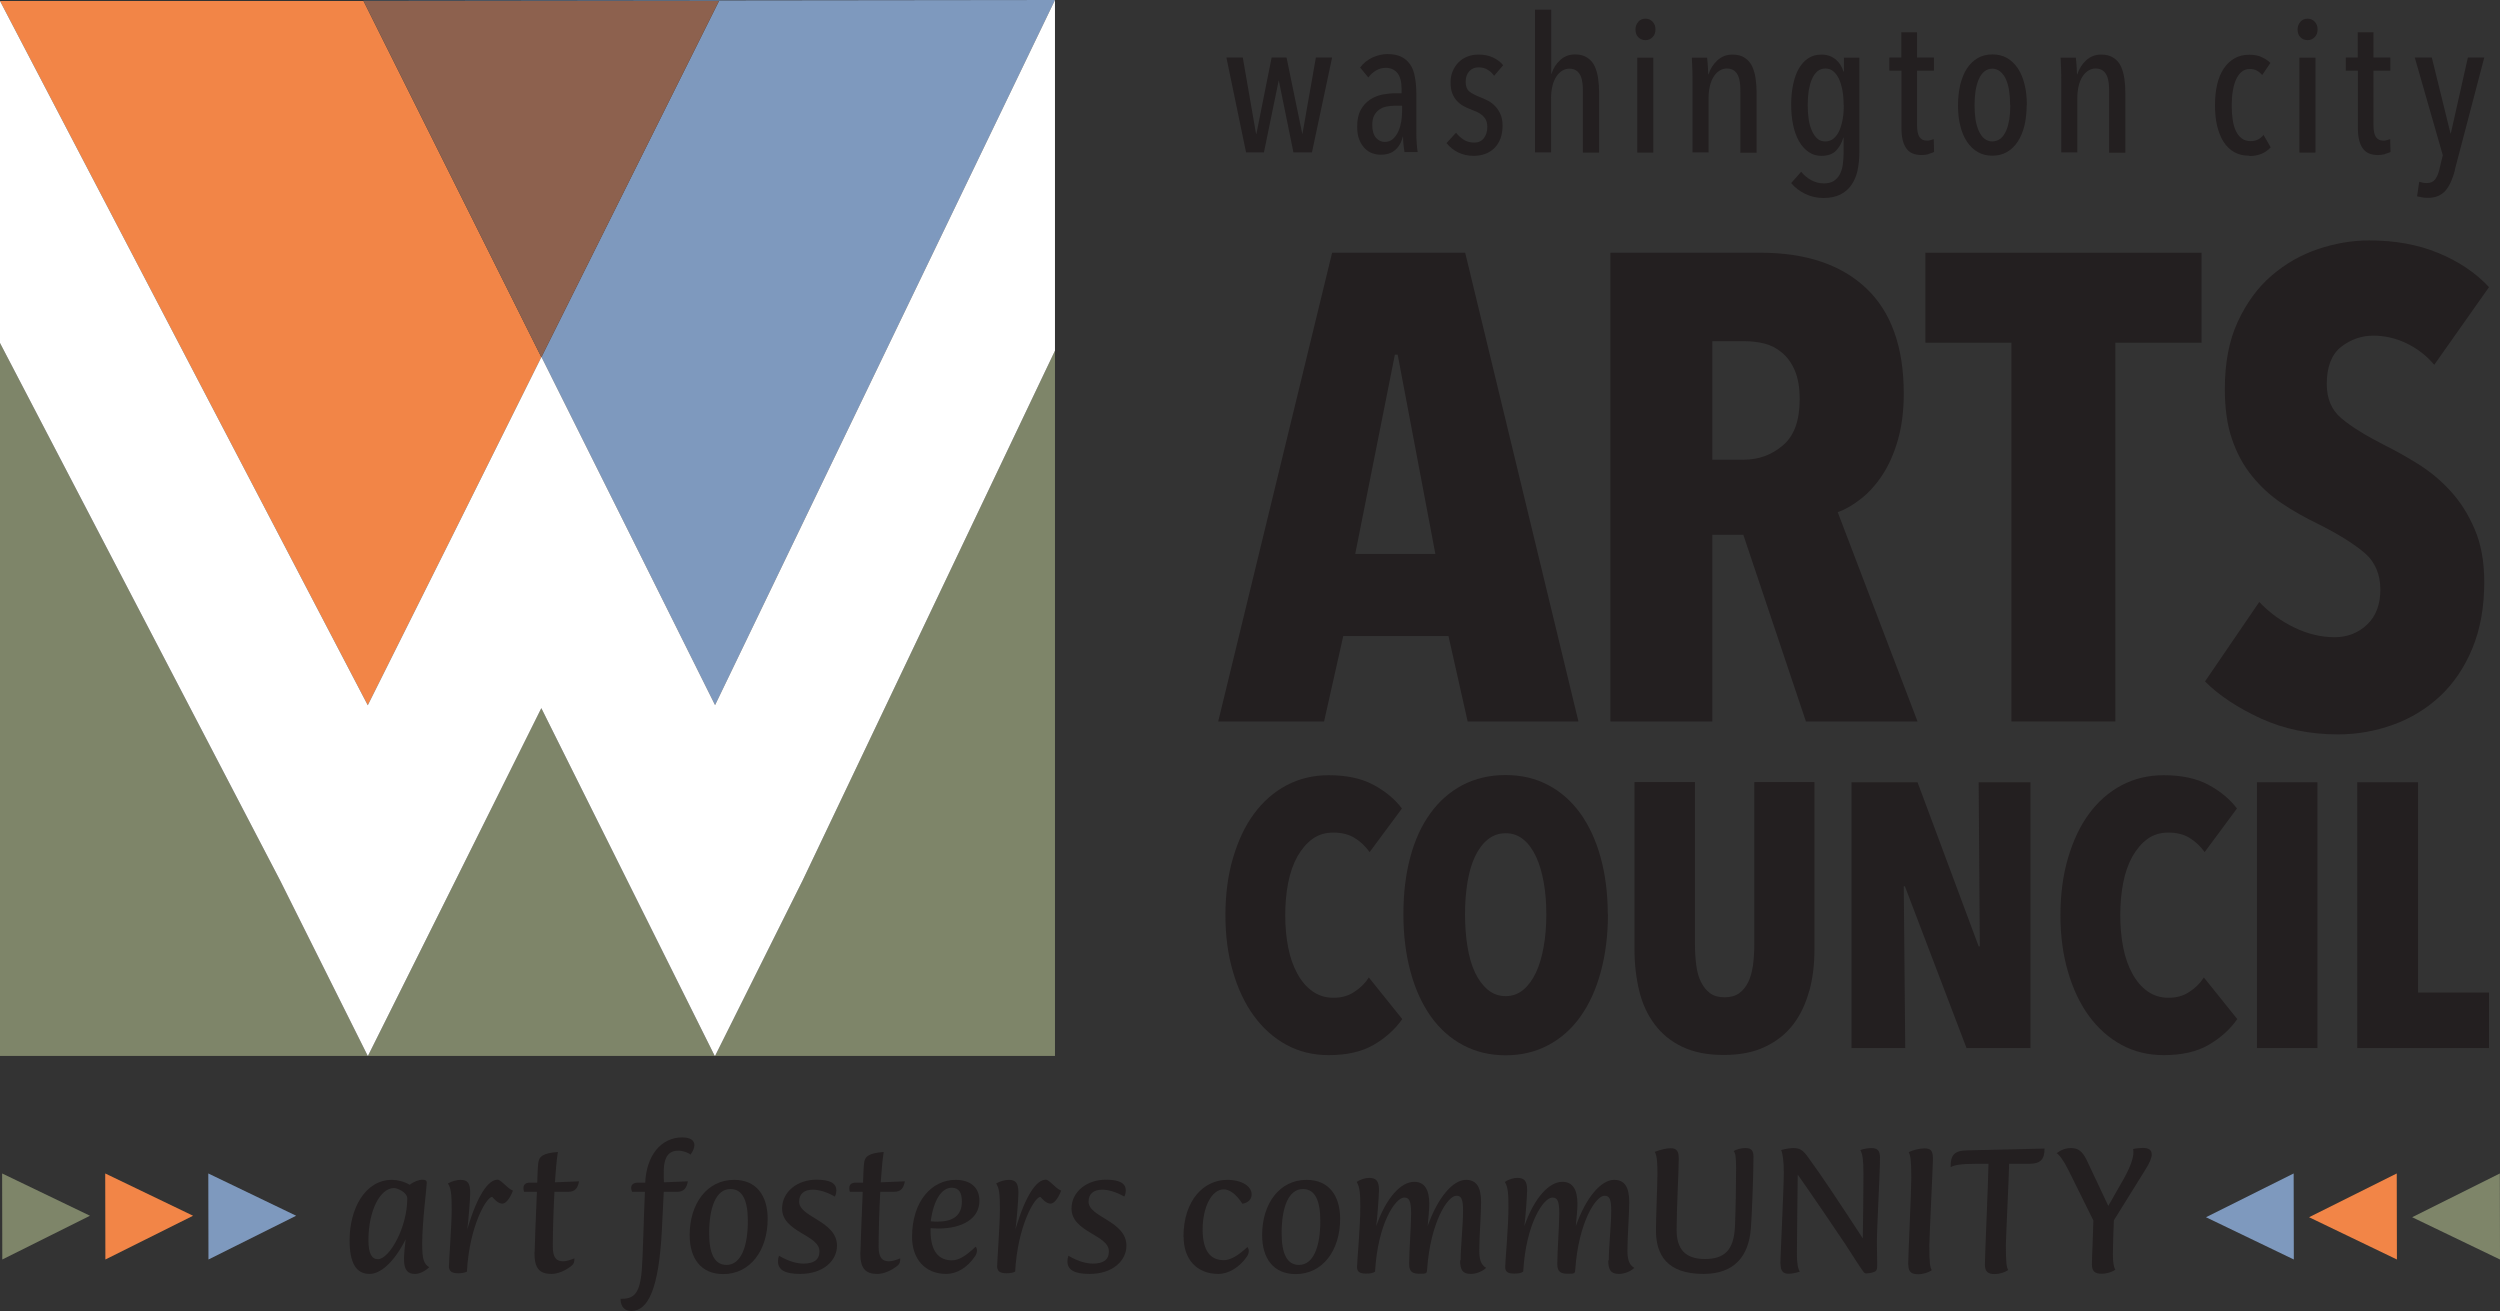 <?xml version="1.0" encoding="UTF-8"?><svg id="Layer_2" xmlns="http://www.w3.org/2000/svg" viewBox="0 0 152.54 80"><rect x="0" y="0" width="152.54" height="80" fill="#333333" stroke="none"/><defs><style>.cls-1{fill:#f28547;}.cls-2{fill:#fff;}.cls-3{fill:#7e8569;}.cls-4{fill:#7e99be;}.cls-5{fill:#8d614e;}.cls-6{fill:#231f20;}</style></defs><g id="Outlined_Logos"><g><g><polygon class="cls-1" points="27.7 32.5 33.03 21.79 22.18 .06 0 .06 22.44 43.03 27.7 32.5"/><polygon class="cls-1" points="0 .06 0 .06 0 .06 0 .06"/><polygon class="cls-4" points="33.04 21.78 33.04 21.78 33.04 21.78 38.39 32.5 43.63 43.02 64.37 0 22.18 .05 22.18 .06 43.87 .06 33.04 21.78"/><polygon class="cls-5" points="33.04 21.78 43.87 .06 22.18 .06 33.03 21.79 33.04 21.78"/><polygon class="cls-3" points="64.37 64.43 64.37 0 64.37 21.4 48.97 53.73 43.64 64.41 43.63 64.42 43.6 64.41 38.28 53.74 33.03 43.21 27.79 53.73 22.46 64.41 22.45 64.42 22.43 64.41 17.1 53.74 0 20.93 0 64.43 64.37 64.43"/><polygon class="cls-2" points="22.43 64.41 22.45 64.42 22.46 64.41 27.79 53.73 33.03 43.21 38.28 53.74 43.6 64.41 43.63 64.42 43.64 64.41 48.97 53.73 64.37 21.4 64.37 0 43.63 43.02 43.63 43.02 38.39 32.5 33.04 21.78 33.04 21.78 33.03 21.79 27.7 32.5 22.44 43.03 22.44 43.03 0 .06 0 .06 0 20.93 0 20.93 17.1 53.74 22.43 64.41"/></g><g><g><path class="cls-6" d="m80.05,9.3h-1.13l-.89-4.38h-.01l-.9,4.38h-1.09l-1.2-5.79h1l.81,4.66h.02l.93-4.66h.91l.96,4.66h.01l.82-4.66h.99l-1.23,5.79Z"/><path class="cls-6" d="m85.7,9.3c-.03-.18-.05-.35-.07-.53-.02-.18-.02-.32-.02-.43h-.02c-.08.35-.24.62-.46.81-.22.2-.52.29-.9.29-.16,0-.33-.03-.5-.09s-.32-.16-.46-.3c-.13-.14-.25-.31-.33-.53-.09-.21-.13-.48-.13-.8,0-.41.07-.75.22-1.02s.34-.47.56-.62c.23-.15.48-.25.75-.31.28-.05.54-.08.8-.08h.38v-.25c0-.45-.09-.78-.26-.99-.17-.2-.41-.31-.7-.31-.22,0-.41.05-.6.16-.18.11-.34.25-.47.43l-.5-.61c.19-.26.44-.46.75-.61.31-.14.61-.21.91-.21.33,0,.61.05.84.16.23.11.41.27.55.47s.24.46.29.77c.06.3.09.65.09,1.03v2.34c0,.2,0,.42.02.65.02.23.03.42.06.56h-.81Zm-.15-2.85h-.43c-.18,0-.35.02-.51.05-.17.03-.31.09-.44.18-.13.09-.24.21-.32.36-.08.15-.12.35-.12.59,0,.35.08.61.23.78.15.17.33.25.53.25s.37-.06.5-.18c.13-.12.24-.27.33-.46.08-.18.14-.39.18-.61.03-.22.05-.43.05-.63v-.33Z"/><path class="cls-6" d="m91.15,4.61c-.1-.15-.23-.27-.39-.36-.16-.1-.34-.14-.56-.14s-.41.08-.55.24c-.15.16-.22.37-.22.64s.07.46.22.59c.15.12.38.24.69.36.16.06.32.14.48.22.16.09.3.2.43.34.13.14.23.3.31.49.08.19.12.41.12.67,0,.3-.04.56-.13.8-.09.23-.21.42-.37.58-.16.15-.34.27-.56.35-.22.08-.45.12-.7.12-.35,0-.66-.07-.95-.21-.28-.14-.52-.33-.71-.57l.58-.63c.13.16.28.3.46.42.18.12.4.18.66.18.25,0,.44-.09.58-.27.14-.18.21-.41.21-.69,0-.16-.03-.3-.08-.41s-.13-.21-.22-.29-.2-.15-.33-.21c-.13-.06-.26-.11-.41-.17-.15-.05-.29-.12-.43-.2-.14-.08-.27-.18-.39-.31s-.21-.28-.28-.46c-.07-.18-.1-.4-.1-.66s.04-.48.13-.69c.09-.21.21-.39.36-.54.15-.15.33-.27.54-.35.21-.08.43-.12.67-.12.35,0,.64.06.89.18.25.12.46.27.62.47l-.56.65Z"/><path class="cls-6" d="m94.65,9.3h-.99V.59h.99v3.91h.02c.1-.32.27-.6.52-.83.25-.23.55-.35.91-.35.31,0,.56.07.75.2.2.13.35.3.45.52.1.22.17.46.21.74.04.28.06.56.06.84v3.69h-.99v-3.7c0-.16,0-.33-.02-.5-.02-.17-.05-.32-.11-.46s-.14-.25-.25-.33c-.11-.08-.25-.13-.44-.13-.16,0-.31.04-.45.13s-.26.21-.36.37c-.1.16-.18.35-.23.57-.05.22-.08.46-.08.72v3.33Z"/><path class="cls-6" d="m101.01,1.8c0,.19-.06.35-.18.47-.12.12-.26.18-.43.18s-.32-.06-.44-.18c-.12-.12-.17-.28-.17-.47s.06-.34.17-.47.26-.19.44-.19.32.06.44.19.17.28.17.47Zm-1.11,7.5V3.52h.98v5.79h-.98Z"/><path class="cls-6" d="m106.19,9.3v-3.7c0-.16,0-.33-.02-.5s-.05-.32-.11-.46c-.06-.14-.14-.25-.25-.33-.11-.08-.25-.13-.44-.13-.16,0-.31.04-.45.13s-.26.21-.36.37c-.1.16-.18.35-.23.57-.05.22-.08.46-.08.72v3.33h-.98v-4.32c0-.23,0-.48-.01-.74s-.02-.51-.03-.72h.93c.02.19.04.38.05.58.01.19.02.33.02.43h.02c.11-.34.29-.62.54-.85.25-.23.56-.35.92-.35.31,0,.56.07.75.2.2.13.35.3.45.52.1.22.17.46.21.74s.06.56.06.84v3.69h-.99Z"/><path class="cls-6" d="m112.49,3.52h.96v5.79c0,.39-.04.75-.11,1.09s-.2.63-.37.88c-.17.25-.4.45-.68.59-.28.14-.62.21-1.03.21s-.76-.08-1.11-.25c-.35-.17-.64-.39-.86-.66l.61-.69c.17.21.37.38.61.51.24.13.5.2.78.2.24,0,.43-.05.59-.14.15-.1.28-.23.37-.4.09-.17.16-.37.19-.6.03-.23.05-.48.05-.74v-.91h-.02c-.09.32-.24.58-.44.79-.2.21-.51.32-.9.32-.29,0-.55-.08-.78-.24-.23-.16-.42-.37-.58-.65-.16-.28-.28-.61-.36-.99-.08-.38-.12-.8-.12-1.25s.04-.85.12-1.23c.08-.37.19-.7.35-.97.16-.27.35-.48.58-.63.23-.15.5-.22.8-.22.34,0,.62.1.86.29.23.19.39.44.48.74h.03v-.83Zm0,2.89c0-.31-.02-.61-.07-.88-.05-.27-.12-.51-.21-.71-.1-.2-.21-.36-.35-.47-.14-.12-.3-.17-.48-.17s-.36.06-.49.17c-.13.12-.25.27-.33.47-.09.2-.15.44-.2.71-.04.27-.06.57-.06.88s.02.61.06.88c.04.27.11.5.2.7.09.2.2.36.33.47.13.12.3.17.49.17s.35-.06.49-.17c.14-.12.26-.27.35-.47.09-.2.16-.43.21-.7.05-.27.07-.56.07-.88Z"/><path class="cls-6" d="m117.66,9.41c-.14.03-.28.05-.41.05-.45,0-.76-.14-.95-.43-.19-.28-.28-.68-.28-1.19v-3.53h-.74v-.8h.73v-1.54h.96v1.54h1.03v.8h-1.03v3.32c0,.34.05.58.15.73.1.15.25.22.45.22.07,0,.14,0,.22-.03.08-.02.14-.04.2-.06l.02.78c-.08.05-.2.08-.33.12Z"/><path class="cls-6" d="m123.66,6.42c0,.46-.05.88-.14,1.26-.1.38-.23.7-.41.97-.18.27-.4.48-.66.63-.26.15-.56.22-.89.22s-.61-.07-.88-.22c-.26-.15-.48-.36-.66-.63-.18-.27-.32-.59-.41-.97-.1-.38-.14-.8-.14-1.26s.05-.88.14-1.27c.1-.38.23-.71.41-.98.18-.27.4-.48.66-.63.26-.15.56-.22.89-.22s.63.07.89.22c.26.15.48.36.66.63.18.27.32.6.41.98.1.38.14.81.14,1.27Zm-1.01,0c0-.31-.02-.61-.06-.88-.04-.27-.11-.51-.2-.71s-.21-.36-.35-.47c-.14-.11-.3-.17-.48-.17s-.35.06-.48.17c-.14.11-.25.27-.34.47s-.15.43-.2.71c-.04.27-.06.57-.06.88s.02.61.06.87c.04.27.11.5.2.7s.2.36.34.47.3.17.48.17.36-.06.5-.17.25-.27.34-.47c.09-.2.15-.43.2-.7.04-.27.06-.56.06-.87Z"/><path class="cls-6" d="m128.69,9.3v-3.7c0-.16,0-.33-.02-.5s-.05-.32-.11-.46c-.06-.14-.14-.25-.25-.33-.11-.08-.25-.13-.44-.13-.16,0-.31.04-.45.13s-.26.21-.36.37c-.1.16-.18.35-.23.57-.05.22-.08.46-.08.72v3.33h-.98v-4.32c0-.23,0-.48-.01-.74s-.02-.51-.03-.72h.93c.02.19.04.38.05.58.01.19.02.33.02.43h.02c.11-.34.29-.62.54-.85.25-.23.56-.35.92-.35.31,0,.56.07.75.2.2.13.35.3.45.52.1.22.17.46.21.74s.06.56.06.84v3.69h-.99Z"/><path class="cls-6" d="m137.23,9.5c-.35,0-.65-.07-.91-.22-.26-.15-.48-.36-.65-.63-.17-.27-.3-.6-.39-.97-.09-.38-.13-.8-.13-1.26s.04-.88.13-1.26c.09-.38.22-.7.4-.97.18-.27.4-.48.66-.63.26-.15.56-.22.91-.22.31,0,.57.05.78.16.21.1.38.22.5.34l-.5.74c-.09-.11-.2-.2-.32-.27-.12-.07-.27-.1-.45-.1s-.35.06-.48.17c-.14.11-.25.27-.34.46-.09.2-.16.43-.2.7-.05.27-.07.57-.07.89s.02.62.06.88c.04.27.11.5.2.69.09.19.21.34.36.45.15.11.32.16.53.16.18,0,.33-.03.46-.1.13-.07.24-.16.33-.28l.44.76c-.32.35-.75.53-1.3.53Z"/><path class="cls-6" d="m141.41,1.8c0,.19-.06.35-.18.47-.12.12-.26.18-.43.18s-.32-.06-.44-.18c-.12-.12-.17-.28-.17-.47s.06-.34.17-.47.26-.19.44-.19.32.06.44.19.17.28.17.47Zm-1.11,7.5V3.52h.98v5.79h-.98Z"/><path class="cls-6" d="m145.51,9.41c-.14.03-.28.05-.41.05-.45,0-.76-.14-.95-.43-.19-.28-.28-.68-.28-1.19v-3.53h-.74v-.8h.73v-1.54h.96v1.54h1.03v.8h-1.03v3.32c0,.34.05.58.15.73.1.15.25.22.45.22.07,0,.14,0,.22-.03.08-.02.14-.04.2-.06l.02.78c-.08.05-.2.08-.33.12Z"/><path class="cls-6" d="m149.8,10.35c-.07.26-.15.5-.24.71-.09.21-.2.39-.32.54s-.28.27-.46.35c-.18.08-.38.12-.62.12-.13,0-.26,0-.38-.03-.12-.02-.22-.04-.3-.06l.13-.89c.15.05.3.08.46.08.22,0,.39-.07.5-.21.11-.14.2-.33.26-.58l.22-.91-1.71-5.96h1.04l1.14,4.63h.02l1.04-4.63h1l-1.79,6.83Z"/></g><g><path class="cls-6" d="m89.55,44.02l-1.17-5.21h-6.42l-1.17,5.21h-6.46l6.95-28.6h8.12l6.91,28.6h-6.75Zm-4.28-22.38h-.16l-2.42,12.16h4.89l-2.3-12.16Z"/><path class="cls-6" d="m110.19,44.02l-3.82-11.39h-1.89v11.39h-6.22V15.42h9.15c2.77,0,4.92.72,6.45,2.16,1.53,1.44,2.3,3.59,2.3,6.44,0,1.05-.12,1.99-.36,2.83-.24.84-.56,1.55-.95,2.14-.39.59-.83,1.08-1.31,1.45-.48.38-.95.65-1.41.81l4.87,12.77h-6.81Zm-.38-19.64c0-.73-.1-1.32-.3-1.78-.2-.46-.46-.82-.79-1.09-.32-.27-.68-.45-1.07-.55-.39-.09-.77-.14-1.15-.14h-2.02v7.23h1.9c.92,0,1.72-.29,2.4-.87.69-.58,1.03-1.52,1.03-2.81Z"/><path class="cls-6" d="m129.07,20.91v23.11h-6.34v-23.11h-5.25v-5.49h16.85v5.49h-5.25Z"/><path class="cls-6" d="m148.52,22.25c-.48-.57-1.05-1-1.7-1.31-.65-.31-1.32-.46-2.02-.46s-1.38.23-1.96.69c-.58.46-.87,1.21-.87,2.27,0,.89.3,1.59.89,2.08.59.5,1.47,1.05,2.63,1.64.65.32,1.34.71,2.05,1.15.72.45,1.38.99,1.97,1.64.6.65,1.09,1.42,1.48,2.33.39.9.59,1.98.59,3.22,0,1.54-.24,2.89-.73,4.07s-1.15,2.14-1.97,2.91c-.83.77-1.78,1.35-2.86,1.74-1.08.39-2.2.59-3.36.59-1.72,0-3.29-.32-4.71-.97-1.41-.65-2.55-1.4-3.41-2.26l3.31-4.85c.62.65,1.33,1.17,2.14,1.56.81.39,1.63.59,2.46.59.78,0,1.44-.26,1.98-.77.54-.51.81-1.23.81-2.14s-.32-1.69-.97-2.24c-.65-.55-1.59-1.14-2.83-1.76-.78-.38-1.52-.79-2.2-1.25-.69-.46-1.29-1.01-1.82-1.66-.53-.65-.94-1.4-1.23-2.26-.3-.86-.44-1.89-.44-3.07,0-1.59.26-2.96.79-4.1.53-1.14,1.21-2.08,2.06-2.81.85-.73,1.79-1.27,2.83-1.62,1.04-.35,2.08-.53,3.13-.53,1.56,0,2.96.25,4.2.76,1.24.51,2.28,1.2,3.11,2.09l-3.35,4.75Z"/></g><g><path class="cls-6" d="m83.82,63.75c-.72.42-1.63.63-2.75.63-.95,0-1.81-.21-2.58-.63-.77-.42-1.43-1.01-1.98-1.76s-.98-1.66-1.28-2.7c-.31-1.05-.46-2.2-.46-3.45s.15-2.43.46-3.48c.31-1.05.73-1.96,1.28-2.7.55-.75,1.21-1.33,1.98-1.74.77-.41,1.63-.62,2.58-.62,1.08,0,1.99.19,2.72.58.73.39,1.31.87,1.75,1.45l-1.97,2.66c-.27-.37-.58-.66-.93-.87-.34-.21-.78-.32-1.29-.32-.49,0-.91.13-1.27.39-.36.26-.66.62-.92,1.07-.25.45-.44.99-.56,1.6-.12.62-.18,1.28-.18,1.98s.06,1.36.18,1.97c.12.61.31,1.15.56,1.6.25.46.56.82.93,1.08.37.26.79.39,1.28.39s.92-.12,1.28-.37c.37-.24.66-.53.87-.87l2.04,2.54c-.44.63-1.02,1.15-1.74,1.57Z"/><path class="cls-6" d="m98.11,55.79c0,1.28-.15,2.46-.44,3.52-.29,1.06-.7,1.97-1.24,2.72-.53.75-1.19,1.33-1.96,1.74-.77.41-1.64.62-2.6.62s-1.83-.21-2.6-.62c-.77-.41-1.42-.99-1.96-1.74-.53-.75-.95-1.65-1.24-2.72-.29-1.06-.44-2.23-.44-3.52s.14-2.45.42-3.49c.28-1.05.69-1.94,1.23-2.68.53-.74,1.19-1.31,1.96-1.72.77-.4,1.65-.61,2.62-.61s1.83.2,2.6.61c.77.4,1.42.98,1.96,1.72.53.74.95,1.63,1.24,2.68.29,1.05.44,2.21.44,3.49Zm-3.76,0c0-.7-.05-1.36-.16-1.96-.11-.6-.26-1.13-.47-1.57-.21-.44-.46-.79-.77-1.04-.31-.25-.66-.38-1.08-.38s-.78.13-1.09.38c-.31.25-.57.6-.78,1.04-.21.44-.36.97-.46,1.57-.1.6-.15,1.26-.15,1.96s.05,1.36.15,1.97c.1.61.25,1.14.46,1.58.21.44.47.79.78,1.05.31.26.68.39,1.09.39s.77-.13,1.08-.39c.31-.26.56-.61.77-1.05.21-.44.36-.97.47-1.58.11-.61.16-1.27.16-1.97Z"/><path class="cls-6" d="m110.39,60.46c-.21.78-.53,1.46-.97,2.04-.44.58-1.02,1.04-1.72,1.37-.7.34-1.55.5-2.54.5s-1.83-.17-2.52-.5-1.25-.79-1.68-1.37c-.44-.58-.75-1.26-.94-2.04-.19-.78-.29-1.62-.29-2.52v-10.22h3.69v9.9c0,.46.03.89.08,1.28.05.4.15.74.29,1.02.14.28.32.51.55.68.23.17.53.25.89.25s.66-.08.89-.25c.23-.17.41-.39.55-.68.14-.28.23-.62.29-1.02.05-.4.08-.82.08-1.28v-9.9h3.67v10.22c0,.9-.1,1.74-.31,2.52Z"/><path class="cls-6" d="m119.99,63.95l-3.76-9.87h-.07l.09,9.87h-3.28v-16.22h4.03l3.73,10.01h.07l-.07-10.01h3.16v16.22h-3.92Z"/><path class="cls-6" d="m134.77,63.75c-.72.42-1.63.63-2.75.63-.95,0-1.81-.21-2.58-.63-.77-.42-1.43-1.01-1.98-1.76s-.98-1.66-1.28-2.7c-.31-1.05-.46-2.2-.46-3.45s.15-2.43.46-3.48c.31-1.05.73-1.96,1.28-2.7.55-.75,1.21-1.33,1.98-1.74.77-.41,1.63-.62,2.58-.62,1.08,0,1.99.19,2.72.58.73.39,1.31.87,1.75,1.45l-1.97,2.66c-.27-.37-.58-.66-.93-.87-.34-.21-.78-.32-1.29-.32-.49,0-.91.13-1.27.39-.36.26-.66.62-.92,1.07-.25.45-.44.99-.56,1.6-.12.62-.18,1.28-.18,1.98s.06,1.36.18,1.97c.12.61.31,1.15.56,1.6.25.46.56.82.93,1.08.37.26.79.39,1.28.39s.92-.12,1.28-.37c.37-.24.66-.53.87-.87l2.04,2.54c-.44.63-1.02,1.15-1.74,1.57Z"/><path class="cls-6" d="m137.71,63.95v-16.22h3.69v16.22h-3.69Z"/><path class="cls-6" d="m143.83,63.95v-16.22h3.71v12.83h4.33v3.39h-8.04Z"/></g></g><g><g><path class="cls-6" d="m21.33,75.67c0-1.88.92-3.68,2.59-3.68.33,0,.74.1,1.08.3.24-.19.57-.31.78-.31.18,0,.26.06.26.18,0,.26-.28,2.4-.28,3.73,0,.98.11,1.23.43,1.43-.28.26-.59.41-.87.41-.42,0-.67-.21-.67-.9,0-.24.04-.75.1-1.21-.73,1.45-1.56,2.11-2.2,2.11-.83,0-1.22-.68-1.22-2.06Zm3.52-2.54c0-.39-.62-.64-.81-.64-.85,0-1.56,1.39-1.56,3.18,0,.81.2,1.16.58,1.16.69,0,1.79-1.92,1.79-3.7Z"/><path class="cls-6" d="m27.39,77.3c0-.31.17-2.56.17-3.51s-.04-1.28-.23-1.58c.24-.14.55-.22.77-.22.44,0,.59.21.59.8,0,.33-.11,1.77-.18,2.22.62-2.1,1.29-3.03,1.85-3.03.22,0,.57.52.94.67-.23.58-.48.79-.64.79-.18,0-.36-.1-.63-.41-.35,0-1.39,1.78-1.54,4.56-.11.07-.35.1-.53.1-.41,0-.55-.13-.57-.4Z"/><path class="cls-6" d="m32.62,76.42c0-.2.08-2.37.14-3.7h-.78c-.03-.06-.04-.17-.04-.23,0-.21.13-.32.37-.33h.47c.01-.28.03-.95.06-1.17.04-.44.3-.63,1.2-.7-.08.47-.14,1.27-.18,1.85l1.47-.06c-.07.37-.2.64-.66.64h-.84c-.06,1.14-.1,2.44-.1,3.35,0,.68.23.89.63.89.18,0,.42-.07.69-.18,0,.2-.03.33-.15.43-.39.33-.88.52-1.24.52-.78,0-1.05-.37-1.05-1.31Z"/><path class="cls-6" d="m37.85,79.25c.75,0,1.18-.18,1.31-1.75.07-.88.11-2.98.19-4.78h-.78c-.03-.06-.06-.17-.06-.23,0-.2.13-.32.39-.33h.47c.07-1.65.96-2.76,2.26-2.76.52,0,.74.2.74.47,0,.18-.1.4-.24.58-.11-.11-.45-.24-.74-.24-.58,0-.86.36-.89,1.17-.01.41.01.67.01.76l1.46-.06c-.07.37-.2.64-.66.64h-.81l-.12,2.43c-.19,3.48-.83,4.84-1.86,4.84-.37,0-.65-.21-.66-.75Z"/><path class="cls-6" d="m42.08,75.36c0-1.93,1.07-3.37,2.71-3.37,1.36,0,2.05.96,2.05,2.38,0,1.93-1.07,3.37-2.71,3.37-1.36,0-2.05-.96-2.05-2.38Zm3.55-.86c0-1.21-.3-1.95-1.06-1.95-.88,0-1.3,1.12-1.3,2.69,0,1.2.3,1.94,1.06,1.94.88,0,1.3-1.12,1.3-2.67Z"/><path class="cls-6" d="m47.47,76.96c0-.11.02-.22.06-.34.63.37,1.14.48,1.49.48.64,0,.98-.23.98-.75,0-1.01-2.28-1.16-2.28-2.61,0-1.03.94-1.76,2.09-1.76.85,0,1.22.22,1.22.66,0,.12-.03.26-.09.37-.53-.3-1-.42-1.34-.42-.54,0-.84.26-.84.73,0,.96,2.31,1.17,2.31,2.69,0,.89-.81,1.72-2.25,1.72-.94,0-1.35-.25-1.35-.77Z"/><path class="cls-6" d="m52.5,76.42c0-.2.08-2.37.14-3.7h-.78c-.03-.06-.04-.17-.04-.23,0-.21.13-.32.37-.33h.47c.01-.28.03-.95.06-1.17.04-.44.3-.63,1.2-.7-.08.47-.14,1.27-.18,1.85l1.47-.06c-.07.37-.2.64-.66.64h-.84c-.06,1.14-.1,2.44-.1,3.35,0,.68.23.89.63.89.18,0,.42-.07.69-.18,0,.2-.03.33-.15.43-.39.33-.88.52-1.24.52-.78,0-1.05-.37-1.05-1.31Z"/><path class="cls-6" d="m55.65,75.48c0-2.2,1.21-3.49,2.66-3.49.85,0,1.45.42,1.45,1.28,0,1.11-1.07,1.69-2.51,1.69-.13,0-.35-.01-.47-.02v.17c0,1.28.53,1.79,1.3,1.79.43,0,.84-.26,1.45-.83.06.06.08.14.08.22,0,.12-.03.23-.1.34-.5.75-1.17,1.1-1.77,1.1-1.3,0-2.09-.91-2.09-2.26Zm3.04-2.17c0-.52-.17-.84-.62-.84-.58,0-1.1.68-1.28,2.05.11.01.26.02.4.02.92,0,1.5-.34,1.5-1.23Z"/><path class="cls-6" d="m60.84,77.3c0-.31.17-2.56.17-3.51s-.04-1.28-.23-1.58c.24-.14.55-.22.77-.22.44,0,.59.21.59.8,0,.33-.11,1.77-.18,2.22.62-2.1,1.29-3.03,1.85-3.03.22,0,.57.52.94.67-.23.58-.48.79-.64.79-.18,0-.36-.1-.63-.41-.35,0-1.39,1.78-1.54,4.56-.11.07-.35.1-.53.1-.41,0-.55-.13-.57-.4Z"/><path class="cls-6" d="m65.13,76.96c0-.11.02-.22.06-.34.63.37,1.14.48,1.49.48.64,0,.98-.23.98-.75,0-1.01-2.28-1.16-2.28-2.61,0-1.03.94-1.76,2.09-1.76.85,0,1.22.22,1.22.66,0,.12-.03.26-.09.37-.53-.3-1-.42-1.34-.42-.54,0-.84.26-.84.73,0,.96,2.31,1.17,2.31,2.69,0,.89-.81,1.72-2.25,1.72-.94,0-1.35-.25-1.35-.77Z"/><path class="cls-6" d="m72.21,75.48c0-2.31,1.29-3.49,2.67-3.49.9,0,1.49.4,1.49.88,0,.31-.2.51-.56.58-.43-.66-.84-.88-1.14-.88-.73,0-1.29,1.07-1.29,2.45,0,1.31.48,1.87,1.29,1.87.44,0,.91-.31,1.44-.8.13.14.1.39-.02.57-.45.66-1.12,1.07-1.75,1.07-1.34,0-2.12-.92-2.12-2.26Z"/><path class="cls-6" d="m77.01,75.36c0-1.93,1.07-3.37,2.71-3.37,1.36,0,2.05.96,2.05,2.38,0,1.93-1.07,3.37-2.71,3.37-1.36,0-2.05-.96-2.05-2.38Zm3.55-.86c0-1.21-.3-1.95-1.06-1.95-.88,0-1.3,1.12-1.3,2.69,0,1.2.3,1.94,1.06,1.94.88,0,1.3-1.12,1.3-2.67Z"/><path class="cls-6" d="m89.12,76.91c0-.75.15-2.21.15-3.03,0-.75-.12-.92-.41-.92-.54,0-1.58,1.65-1.78,4.46-.02.28-.02.3-.44.3s-.66-.09-.66-.59c0-.77.12-2.3.12-3.11,0-.75-.12-.95-.42-.95-.53,0-1.61,1.56-1.78,4.52-.12.09-.29.12-.55.12-.4,0-.55-.12-.55-.4,0-.3.2-2.45.2-3.63,0-.79-.02-1.24-.22-1.56.24-.17.54-.25.77-.25.39,0,.59.17.59.73,0,.33-.1,1.72-.17,2.21.63-1.78,1.53-2.7,2.32-2.7.65,0,.92.5.92,1.36,0,.35-.06.85-.1,1.34.63-1.77,1.55-2.82,2.34-2.82.66,0,.92.48.92,1.36,0,.74-.11,2.12-.11,2.94,0,.51.08.88.42,1.07-.24.23-.62.37-.94.37-.5,0-.65-.25-.65-.83Z"/><path class="cls-6" d="m98.16,76.91c0-.75.15-2.21.15-3.03,0-.75-.12-.92-.41-.92-.54,0-1.58,1.65-1.78,4.46-.02.28-.02.3-.44.3s-.66-.09-.66-.59c0-.77.12-2.3.12-3.11,0-.75-.12-.95-.42-.95-.53,0-1.61,1.56-1.78,4.52-.12.09-.29.12-.55.12-.4,0-.55-.12-.55-.4,0-.3.2-2.45.2-3.63,0-.79-.02-1.24-.22-1.56.24-.17.54-.25.77-.25.39,0,.59.17.59.73,0,.33-.1,1.72-.17,2.21.63-1.78,1.53-2.7,2.32-2.7.65,0,.92.5.92,1.36,0,.35-.06.85-.1,1.34.63-1.77,1.55-2.82,2.34-2.82.66,0,.92.48.92,1.36,0,.74-.11,2.12-.11,2.94,0,.51.08.88.42,1.07-.24.23-.62.37-.94.37-.5,0-.65-.25-.65-.83Z"/><path class="cls-6" d="m101.04,75.08c0-.86.09-2.82.09-3.45,0-.56-.01-1.07-.16-1.35.39-.15.74-.22.97-.22.4,0,.49.23.49.63,0,.75-.13,3.04-.13,4.36,0,1.17.53,1.77,1.73,1.77s1.76-.55,1.83-1.97c.04-.89.07-2.61.07-3.63-.01-.68-.04-.85-.15-.99.19-.11.47-.18.72-.18.32,0,.49.11.49.53,0,.81-.08,3.35-.16,4.38-.13,1.69-1.01,2.77-2.89,2.77-2.25,0-2.9-1.19-2.9-2.65Z"/><path class="cls-6" d="m108.63,77.1c0-.34.21-4.61.21-5.53,0-.7-.06-1.16-.16-1.4.29-.08.56-.12.75-.12.39,0,.58.13.87.53.86,1.17,1.9,2.75,3.36,4.98.02-1.04.04-3.01.04-3.9s-.05-1.23-.19-1.49c.23-.08.49-.12.66-.12.39,0,.54.15.54.6,0,.89-.19,4.27-.19,5.18,0,.23.02,1.04.02,1.3,0,.32-.02.42-.2.48-.09.05-.36.09-.46.09s-.14-.04-.2-.13c-.23-.31-.66-1-1.07-1.63-.55-.83-1.97-2.92-2.92-4.27-.01.87-.05,4.11-.05,4.84,0,.59.07.92.18,1.08-.25.08-.5.13-.69.13-.35,0-.49-.19-.49-.62Z"/><path class="cls-6" d="m116.43,77.15c0-.47.19-4.48.19-5.28,0-1.03-.05-1.39-.16-1.57.22-.12.67-.23.95-.23.43,0,.53.15.53.68,0,.33-.22,4.79-.22,5.24,0,1.07.04,1.32.15,1.51-.2.15-.56.25-.82.25-.45,0-.61-.16-.61-.59Z"/><path class="cls-6" d="m121.11,77.15c0-.45.2-4.94.22-6.14h-.75c-.93,0-1.36.08-1.56.21-.01-.73.21-1.02,1.02-1.03l4.71-.11c0,.68-.26.93-.94.93h-1.22c-.02.93-.2,4.57-.2,4.97,0,1.07.04,1.32.14,1.51-.2.15-.55.25-.82.25-.43,0-.6-.16-.6-.59Z"/><path class="cls-6" d="m127.64,77.15c0-.39.08-2.04.09-2.68l-1.5-3.03c-.35-.7-.58-.97-.74-1.08.27-.2.55-.31.87-.31.41,0,.69.16.97.75l1.31,2.78.93-1.63c.47-.83.6-1.35.6-1.61,0-.08,0-.19-.02-.23.16-.04.43-.07.59-.07.38,0,.55.13.55.41,0,.2-.13.52-.42.97l-1.89,3.04c-.02.52-.06,1.51-.06,2.04s.05.81.15.97c-.2.15-.56.25-.82.25-.45,0-.61-.16-.61-.59Z"/></g><polygon class="cls-4" points="12.71 71.6 18.07 74.18 12.72 76.85 12.71 71.6"/><polygon class="cls-1" points="6.42 71.6 11.78 74.18 6.43 76.85 6.42 71.6"/><polygon class="cls-3" points=".13 71.6 5.49 74.18 .14 76.85 .13 71.6"/><polygon class="cls-4" points="139.96 76.85 134.6 74.27 139.95 71.6 139.96 76.85"/><polygon class="cls-1" points="146.25 76.85 140.89 74.27 146.24 71.6 146.25 76.85"/><polygon class="cls-3" points="152.54 76.85 147.18 74.27 152.53 71.6 152.54 76.85"/></g></g></g></svg>